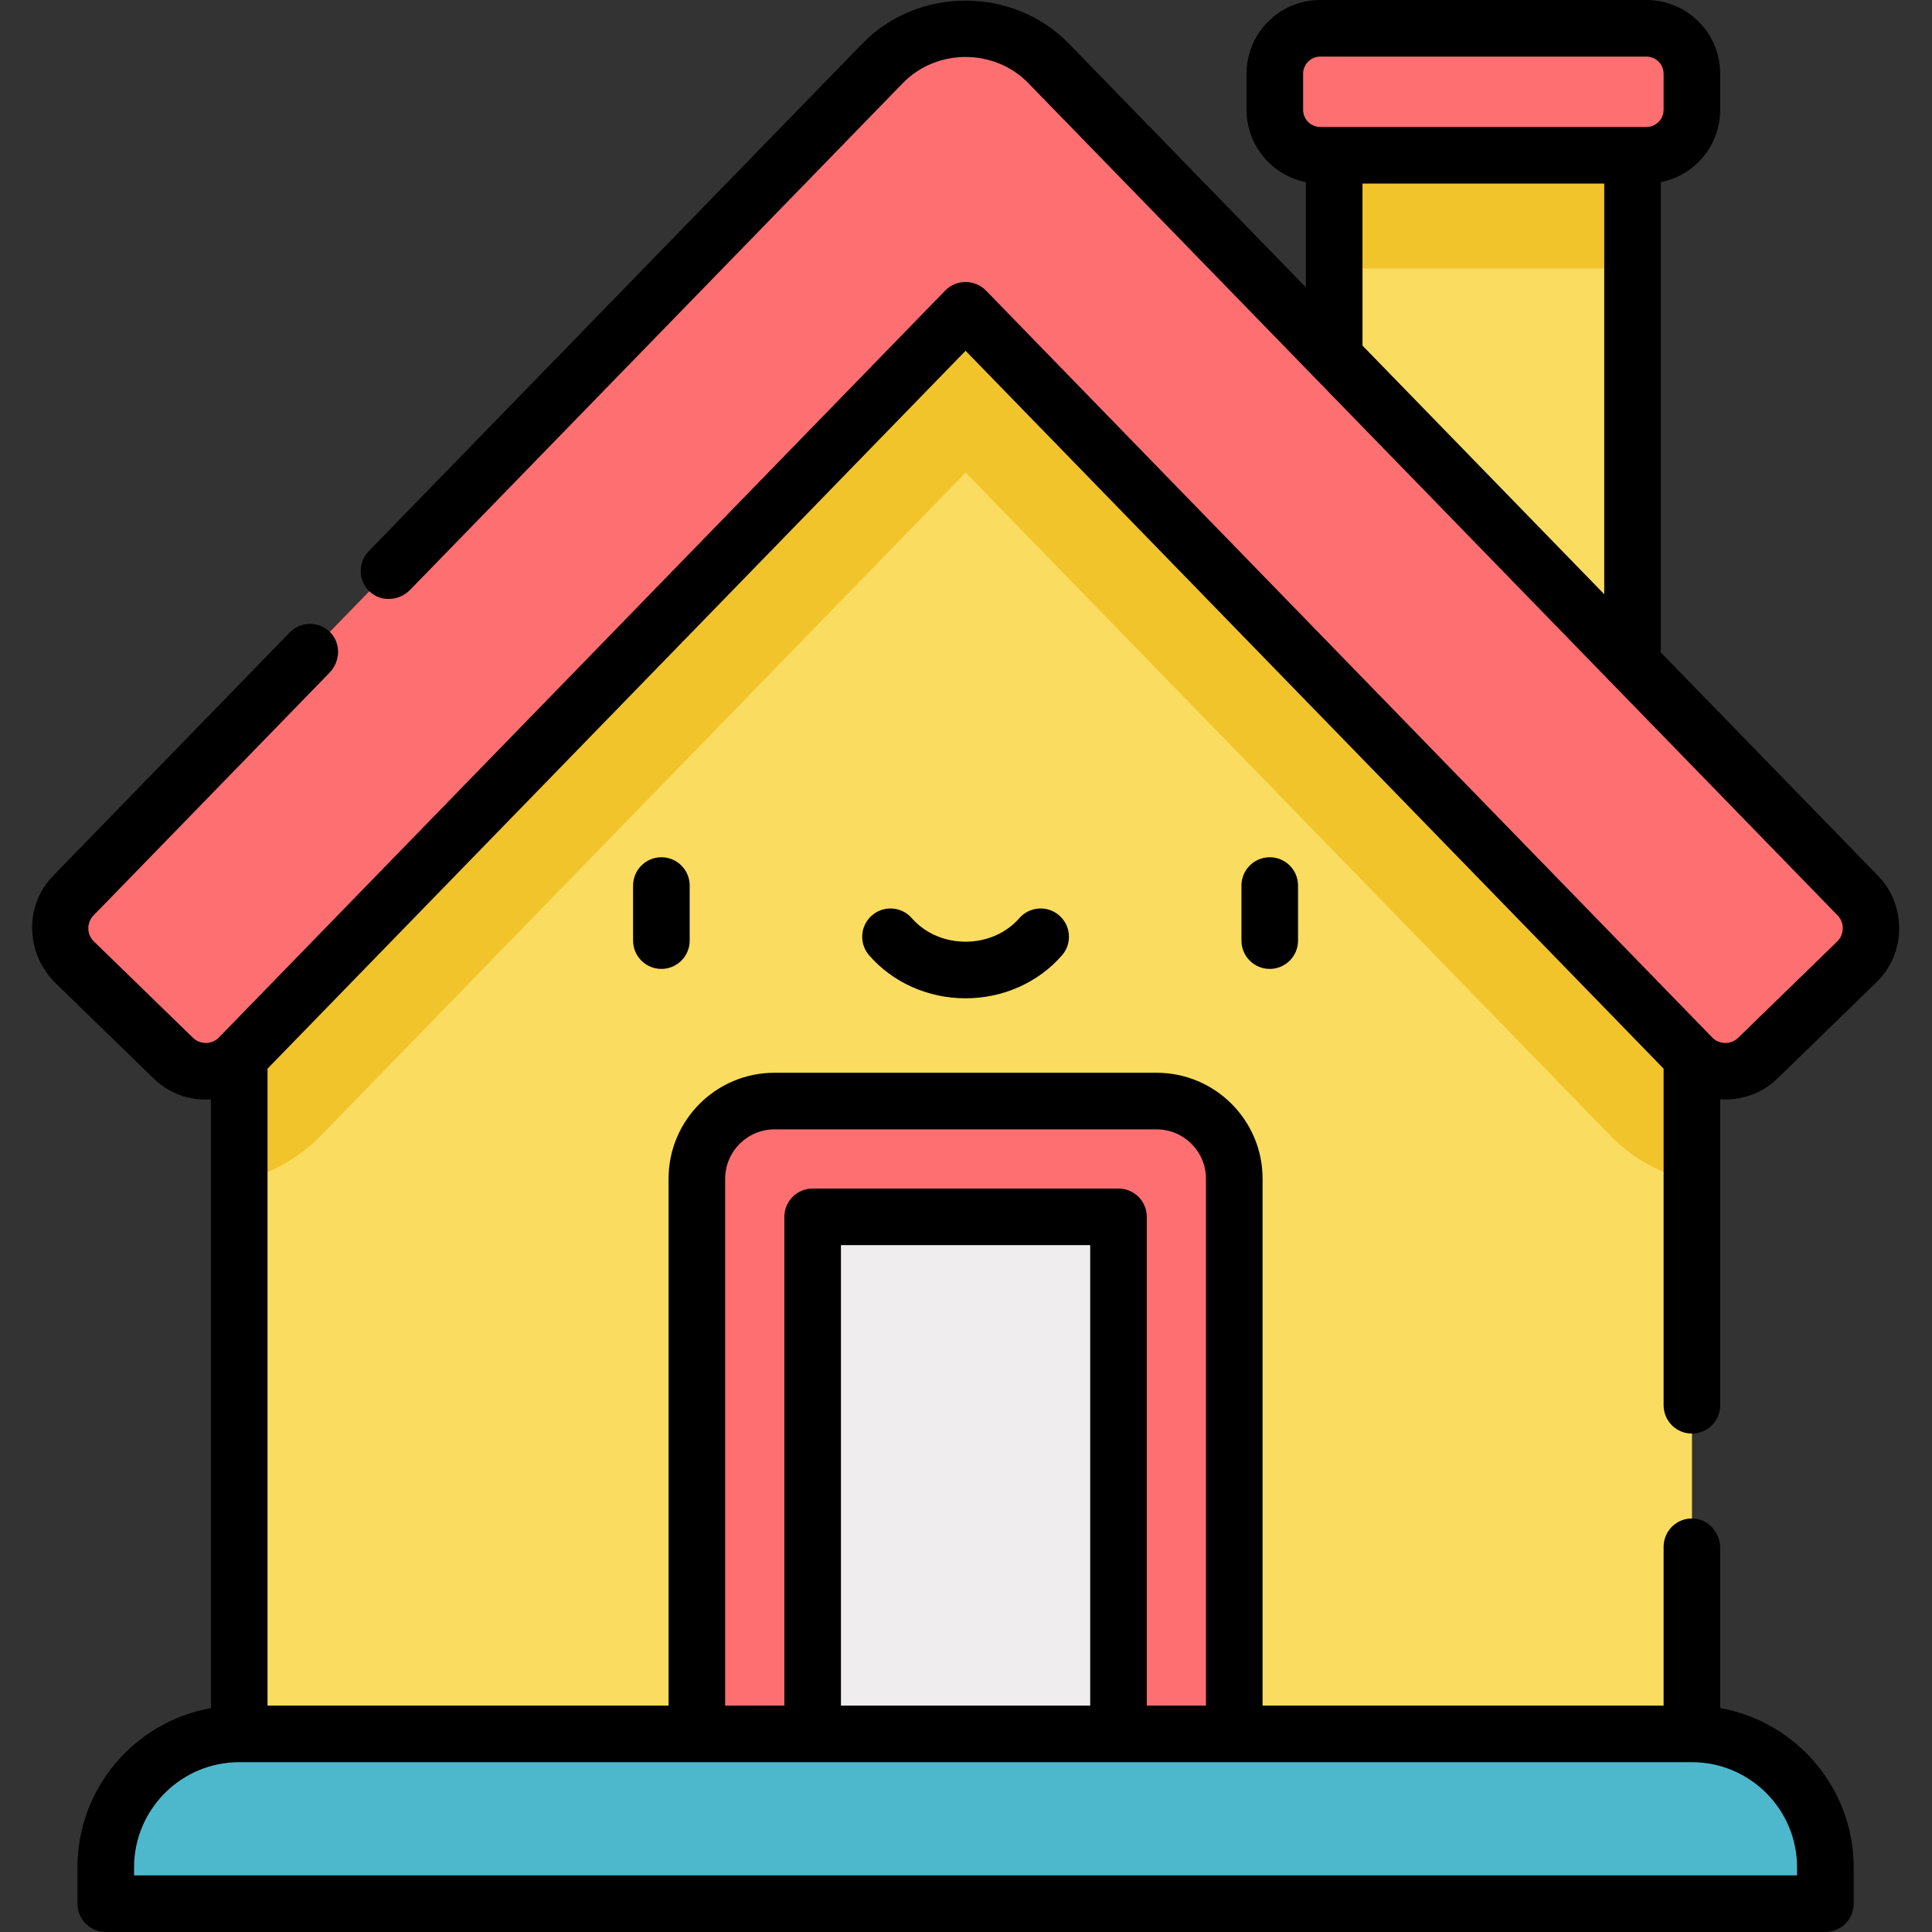 <?xml version="1.0" encoding="iso-8859-1"?>
<!-- Generator: Adobe Illustrator 19.0.0, SVG Export Plug-In . SVG Version: 6.00 Build 0)  -->
<svg xmlns="http://www.w3.org/2000/svg" xmlns:xlink="http://www.w3.org/1999/xlink" version="1.1" id="Layer_1" x="0px" y="0px" viewBox="0 0 512 512" style="enable-background:new 0 0 512 512;" xml:space="preserve" width="512" height="512">
<rect x="0" y="0" width="512" height="512" fill="#333333" stroke="none"/>
<g>
	<g>
		<rect x="353.594" y="24.325" style="fill:#FADC60;" width="79.06" height="177.745"/>
		<rect x="353.594" y="24.325" style="fill:#F2C42C;" width="79.06" height="46.825"/>
		<path style="fill:#FD6F71;" d="M436.344,7.5h-86.44c-6.653,0-12.046,5.393-12.046,12.046v9.558    c0,6.653,5.393,12.046,12.046,12.046h86.44c6.653,0,12.046-5.393,12.046-12.046v-9.558C448.39,12.893,442.997,7.5,436.344,7.5z"/>
		<polygon style="fill:#FADC60;" points="448.39,481.997 448.39,293.041 448.39,247.052 255.904,40.128 63.418,247.052     63.418,293.041 63.418,481.997   "/>
		<path style="fill:#F2C42C;" d="M63.418,247.052v45.989v19.906c8.118-1.753,15.667-5.865,21.508-11.872l170.978-175.839    L426.88,301.074c5.842,6.008,13.391,10.12,21.51,11.873v-19.906v-45.989L255.904,40.128L63.418,247.052z"/>
		<path style="fill:#FD6F71;" d="M306.525,291.793H205.282c-11.371,0-20.589,9.218-20.589,20.589v169.615h142.421V312.382    C327.114,301.011,317.896,291.793,306.525,291.793z"/>
		<rect x="215.379" y="322.478" style="fill:#EFEDEE;" width="81.05" height="159.519"/>
		<path style="fill:#4DB8CC;" d="M448.39,459.495H63.418c-19.534,0-35.37,15.836-35.37,35.37v9.635H483.76v-9.635    C483.76,475.33,467.924,459.495,448.39,459.495z"/>
		<g>
			<g>
				<path style="fill:#FD6F71;" d="M492.39,237.377L277.904,16.794c-5.778-5.942-13.713-9.294-22-9.294      c-8.287,0-16.223,3.352-22,9.294L19.418,237.378c-4.761,4.896-4.651,12.724,0.245,17.484l26.27,25.544      c4.896,4.761,12.724,4.651,17.485-0.245L255.904,82.202l192.485,197.959c4.76,4.896,12.589,5.006,17.484,0.245l26.271-25.544      C497.04,250.101,497.15,242.273,492.39,237.377z"/>
			</g>
		</g>
	</g>
	<path d="M270.135,243.32c-3.465,3.965-8.659,6.239-14.249,6.239c-5.59,0-10.784-2.274-14.249-6.239   c-2.726-3.118-7.464-3.437-10.583-0.711c-3.118,2.726-3.437,7.464-0.711,10.583c6.314,7.224,15.624,11.367,25.543,11.367   c9.918,0,19.228-4.143,25.542-11.367c2.726-3.118,2.408-7.856-0.711-10.583S272.861,240.202,270.135,243.32z M448.372,379.913   c4.142,0,7.5-3.358,7.5-7.5v-81.085c5.438,0.372,11.006-1.454,15.213-5.544c0,0,26.264-25.539,26.271-25.545   c7.763-7.548,7.937-20.333,0.394-28.09l-57.613-59.251V48.271c8.959-1.778,15.735-9.693,15.735-19.167v-9.558   C455.872,8.751,447.121,0,436.326,0h-86.439c-10.795,0-19.546,8.751-19.546,19.546v9.558c0,9.474,6.776,17.389,15.735,19.167   v27.893c0,0-62.788-64.573-62.812-64.598c-14.779-15.2-39.976-15.201-54.754,0L97.715,146.078   c-2.941,3.025-2.817,7.895,0.317,10.764c3.029,2.773,7.795,2.411,10.658-0.533c0,0,130.468-134.178,130.575-134.287   c8.983-9.238,24.27-9.229,33.245,0c0,0,214.372,220.466,214.486,220.583c1.852,1.904,1.804,5.029-0.097,6.879l-26.27,25.544   c-1.926,1.873-5.006,1.83-6.879-0.097c0,0-192.455-197.927-192.485-197.958c-2.787-2.866-7.751-3.089-10.754,0   c0,0-192.145,197.609-192.486,197.959c-1.856,1.909-4.969,1.954-6.879,0.096l-26.27-25.544c-1.923-1.87-1.967-4.956-0.097-6.879   l62.546-64.324c2.863-2.944,3.091-7.718,0.233-10.668c-2.957-3.052-7.828-3.039-10.769-0.015c0,0-62.709,64.492-62.765,64.55   c-7.765,7.986-7.138,20.766,0.72,28.407l25.943,25.227c3.736,3.633,8.641,5.624,13.841,5.623c0.459,0,0.914-0.039,1.372-0.07   v161.329c-20.073,3.559-35.37,21.121-35.37,42.2v9.635c0,4.142,3.358,7.5,7.5,7.5h455.712c4.142,0,7.5-3.358,7.5-7.5v-9.635   c0-21.079-15.297-38.641-35.37-42.2v-42.438c0-4.106-3.164-7.688-7.268-7.812c-4.248-0.128-7.732,3.277-7.732,7.497v42.082H334.597   V312.382c0-15.513-12.576-28.089-28.089-28.089H205.265c-15.513,0-28.089,12.576-28.089,28.089v139.613H70.9V283.207L255.887,92.96   l184.985,190.246v89.206C440.872,376.555,444.23,379.913,448.372,379.913z M425.137,157.472L361.076,91.59V48.65h64.061V157.472z    M436.326,33.65h-86.439c-2.507,0-4.546-2.04-4.546-4.546v-9.558c0-2.506,2.039-4.546,4.546-4.546h86.439   c2.507,0,4.546,2.04,4.546,4.546v9.558C440.872,31.611,438.833,33.65,436.326,33.65z M192.176,312.382   c0-7.217,5.872-13.089,13.089-13.089h101.243c7.218,0,13.089,5.872,13.089,13.089v139.613h-15.685V322.478   c0-4.142-3.358-7.5-7.5-7.5h-81.051c-4.142,0-7.5,3.358-7.5,7.5v129.517h-15.686V312.382z M288.912,329.978v122.017h-66.051   V329.978H288.912z M448.372,466.995c15.368,0,27.87,12.502,27.87,27.87V497H35.53v-2.135c0-15.368,12.503-27.87,27.87-27.87   H448.372z M167.776,234.682v14.589c0,4.143,3.358,7.5,7.5,7.5s7.5-3.357,7.5-7.5v-14.589c0-4.142-3.358-7.5-7.5-7.5   S167.776,230.54,167.776,234.682z M328.996,234.682v14.589c0,4.143,3.358,7.5,7.5,7.5s7.5-3.357,7.5-7.5v-14.589   c0-4.142-3.358-7.5-7.5-7.5S328.996,230.54,328.996,234.682z"/>
</g>















</svg>
